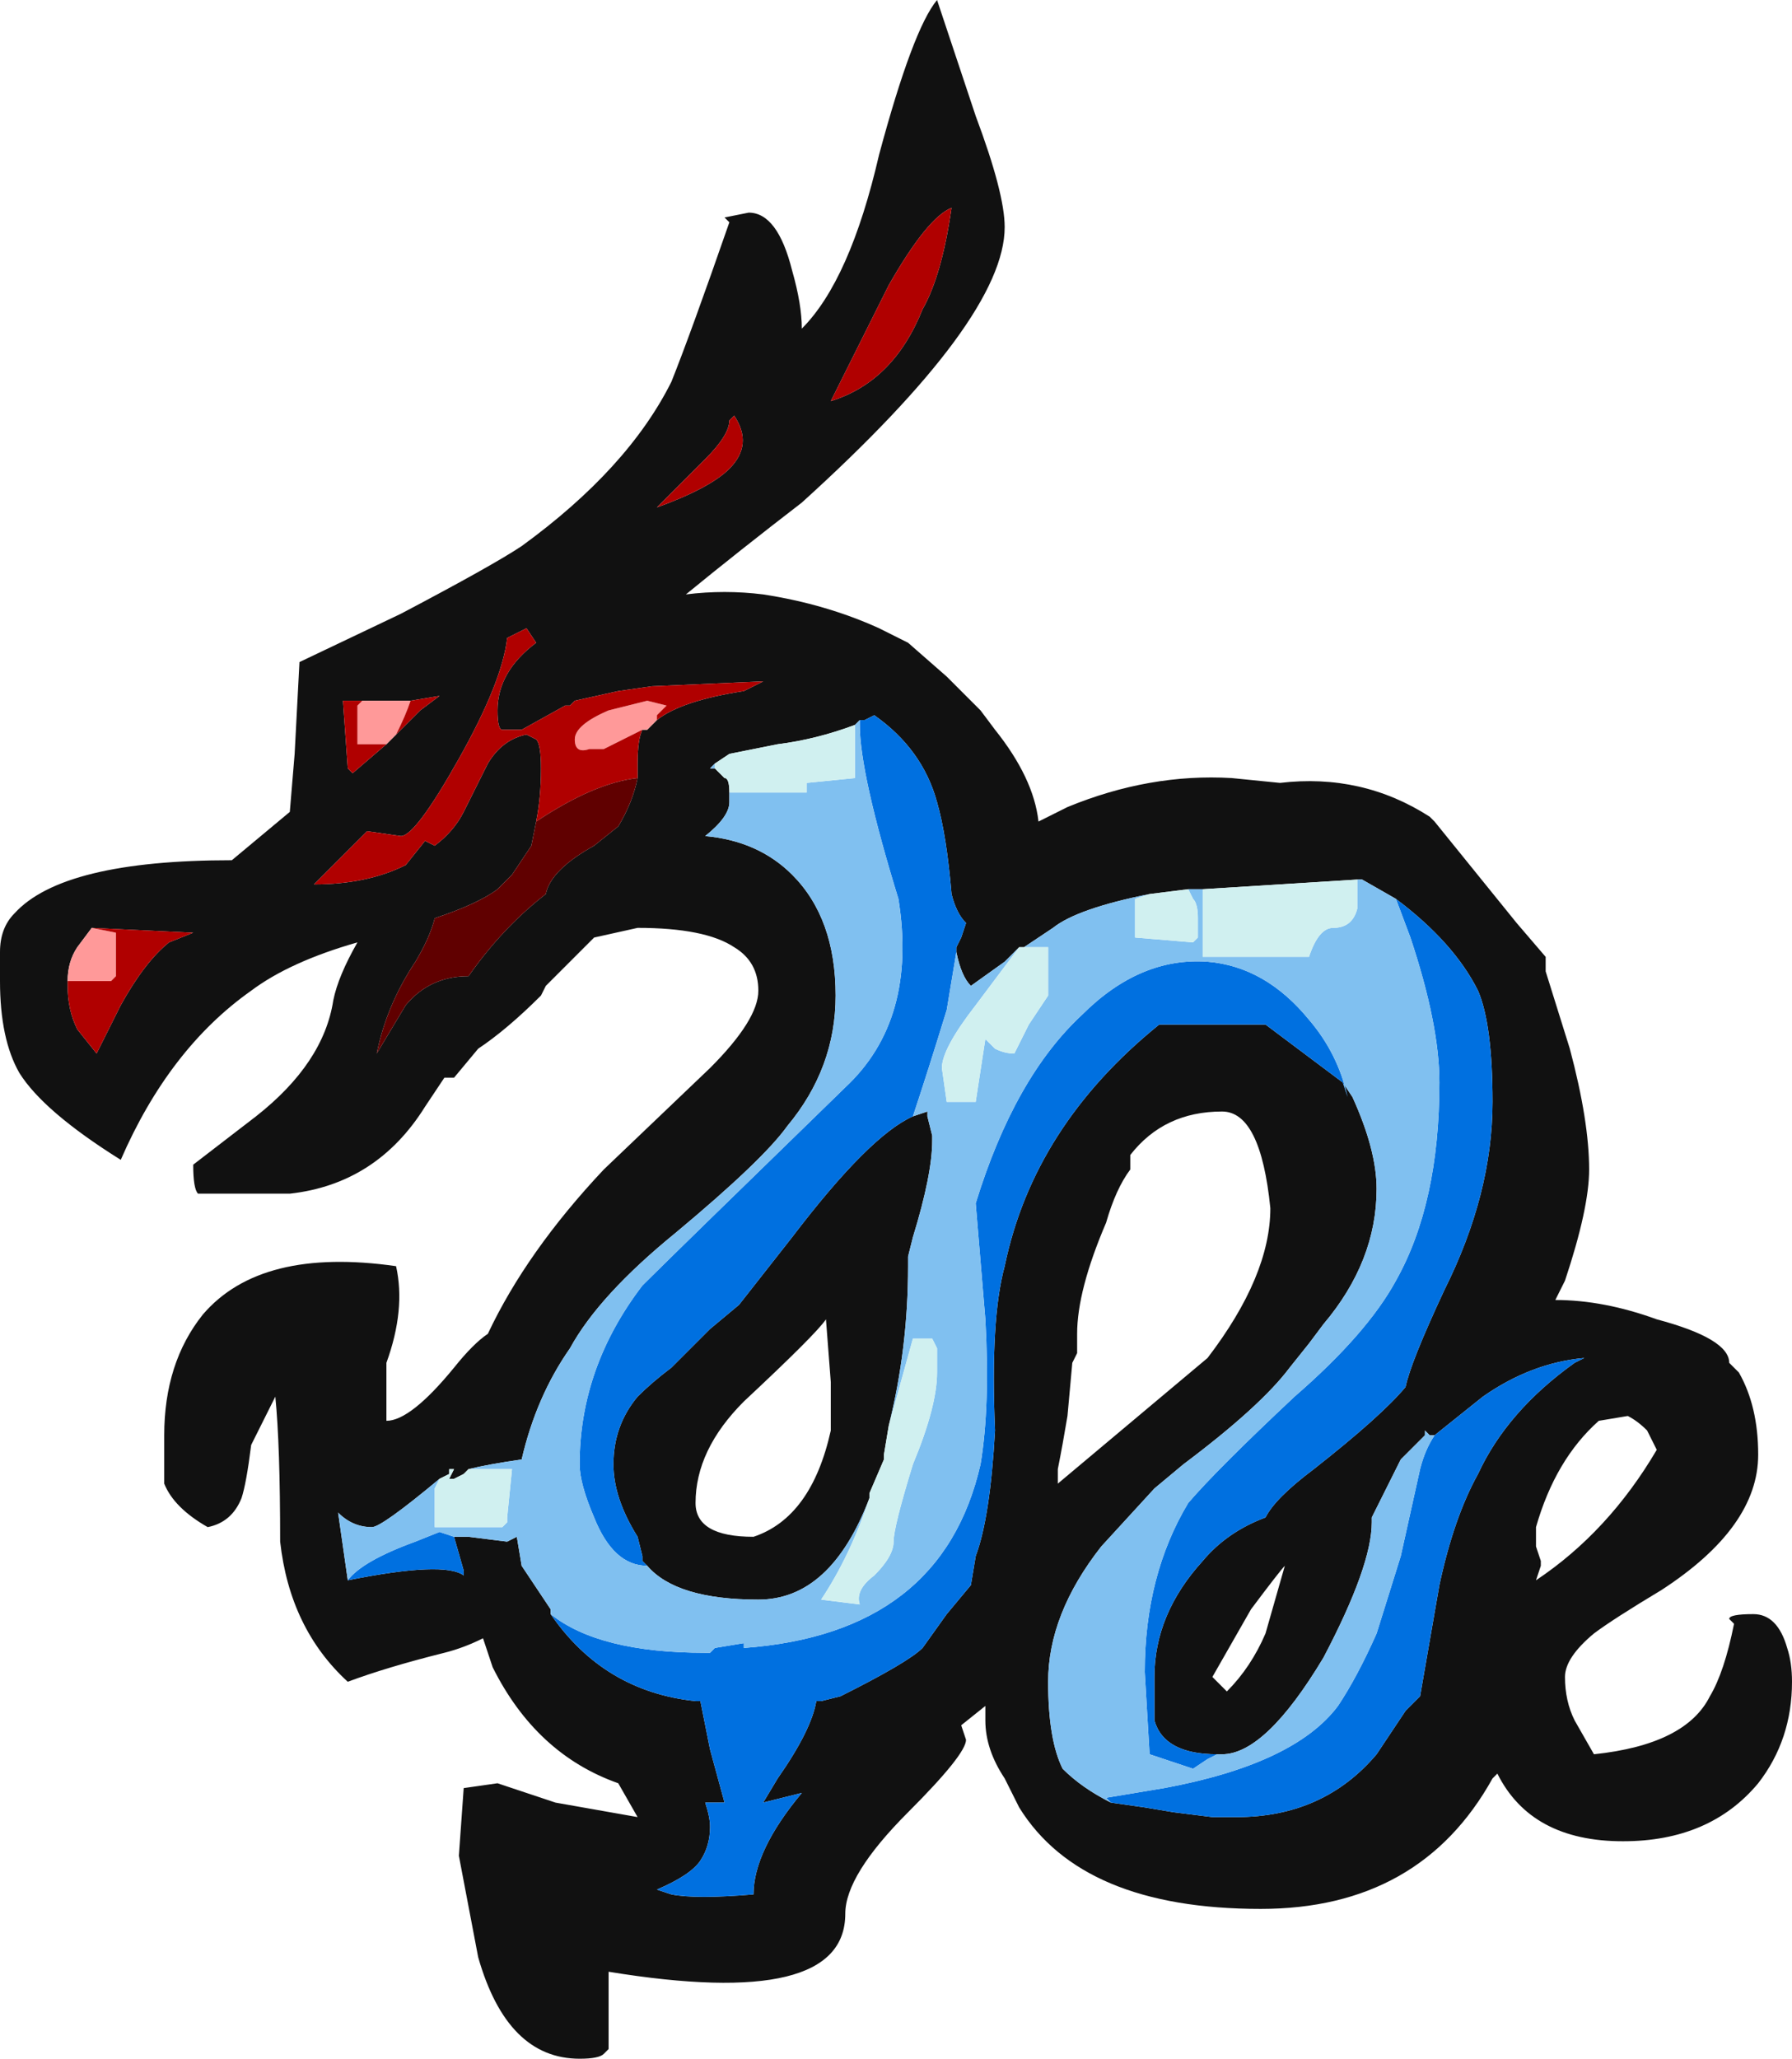 <?xml version="1.0" encoding="UTF-8" standalone="no"?>
<svg xmlns:ffdec="https://www.free-decompiler.com/flash" xmlns:xlink="http://www.w3.org/1999/xlink" ffdec:objectType="frame" height="149.1px" width="129.85px" xmlns="http://www.w3.org/2000/svg">
  <g transform="matrix(1.0, 0.0, 0.0, 1.0, 95.9, 56.7)">
    <use ffdec:characterId="1514" height="21.3" transform="matrix(7.0, 0.0, 0.0, 7.0, -95.9, -56.7)" width="18.55" xlink:href="#shape0"/>
  </g>
  <defs>
    <g id="shape0" transform="matrix(1.0, 0.0, 0.0, 1.0, 13.7, 8.1)">
      <path d="M-6.15 -3.75 Q-6.15 -3.6 -6.4 -3.35 L-6.9 -2.85 Q-6.35 -3.05 -6.15 -3.25 -5.9 -3.5 -6.1 -3.8 L-6.15 -3.75 M-6.15 -5.8 L-6.2 -5.85 -5.95 -5.9 Q-5.65 -5.9 -5.5 -5.3 -5.4 -4.95 -5.4 -4.7 -4.9 -5.2 -4.6 -6.5 -4.25 -7.8 -4.0 -8.1 L-3.6 -6.9 Q-3.3 -6.1 -3.3 -5.75 -3.3 -4.8 -5.4 -2.9 -6.05 -2.4 -6.6 -1.95 -6.2 -2.0 -5.8 -1.95 -5.15 -1.85 -4.6 -1.6 L-4.3 -1.45 -3.9 -1.1 -3.55 -0.75 -3.4 -0.55 Q-3.0 -0.05 -2.95 0.4 L-2.65 0.25 Q-1.8 -0.1 -0.95 -0.05 L-0.45 0.0 Q0.4 -0.1 1.1 0.35 L1.15 0.4 2.0 1.45 2.3 1.8 2.3 1.95 2.55 2.75 Q2.75 3.5 2.75 4.0 2.75 4.4 2.5 5.15 L2.4 5.35 Q2.9 5.35 3.45 5.55 4.2 5.75 4.2 6.0 L4.3 6.1 Q4.5 6.45 4.5 6.95 4.5 7.7 3.5 8.35 3.0 8.65 2.8 8.8 2.5 9.05 2.5 9.25 2.5 9.5 2.6 9.7 L2.8 10.05 Q3.75 9.95 4.0 9.45 4.15 9.2 4.25 8.7 L4.2 8.65 Q4.2 8.6 4.45 8.6 4.7 8.6 4.8 8.95 4.85 9.1 4.85 9.3 4.85 9.9 4.5 10.35 4.0 10.95 3.1 10.95 2.15 10.95 1.8 10.25 L1.75 10.3 Q1.0 11.65 -0.65 11.65 -2.5 11.65 -3.15 10.6 L-3.3 10.3 Q-3.5 10.0 -3.5 9.7 L-3.5 9.55 -3.75 9.75 -3.7 9.9 Q-3.7 10.05 -4.3 10.65 -4.95 11.3 -4.95 11.7 -4.95 12.7 -7.4 12.3 L-7.4 13.1 -7.45 13.15 Q-7.5 13.2 -7.7 13.2 -8.45 13.2 -8.75 12.15 L-8.95 11.1 -8.9 10.4 -8.55 10.35 -7.95 10.55 -7.1 10.7 -7.3 10.35 Q-8.15 10.05 -8.6 9.15 L-8.7 8.85 Q-8.9 8.95 -9.1 9.0 -9.7 9.15 -10.1 9.3 -10.7 8.75 -10.8 7.85 -10.8 6.85 -10.85 6.35 L-11.1 6.85 Q-11.15 7.25 -11.2 7.4 -11.3 7.65 -11.55 7.7 -11.9 7.5 -12.0 7.25 -12.0 7.15 -12.0 6.75 -12.0 6.0 -11.6 5.5 -11.0 4.8 -9.6 5.0 -9.5 5.45 -9.7 6.0 L-9.7 6.6 Q-9.45 6.6 -9.0 6.05 -8.8 5.8 -8.65 5.7 -8.25 4.85 -7.45 4.0 L-6.35 2.95 Q-5.85 2.45 -5.85 2.15 -5.85 1.85 -6.1 1.7 -6.4 1.5 -7.1 1.5 L-7.55 1.6 -8.05 2.1 -8.1 2.2 Q-8.45 2.55 -8.75 2.75 L-9.0 3.05 -9.1 3.05 -9.3 3.35 Q-9.8 4.15 -10.7 4.25 L-11.65 4.25 Q-11.7 4.2 -11.7 3.95 L-11.05 3.45 Q-10.35 2.9 -10.25 2.25 -10.2 2.0 -10.0 1.65 -10.7 1.85 -11.1 2.15 -11.95 2.75 -12.45 3.9 -13.25 3.4 -13.5 3.0 -13.7 2.65 -13.7 2.05 L-13.7 1.75 Q-13.7 1.5 -13.55 1.35 -13.05 0.8 -11.3 0.8 L-10.7 0.3 -10.65 -0.3 -10.6 -1.25 -9.55 -1.75 Q-8.6 -2.25 -8.3 -2.45 -7.2 -3.25 -6.75 -4.15 -6.55 -4.65 -6.15 -5.8 M-9.7 -0.4 L-9.6 -0.5 -9.35 -0.75 -9.15 -0.9 -9.45 -0.85 -9.95 -0.85 -10.15 -0.85 -10.1 -0.15 -10.05 -0.1 -9.7 -0.4 M-6.9 -0.65 Q-6.65 -0.85 -6.0 -0.95 L-5.8 -1.05 -6.95 -1.0 -7.3 -0.95 -7.75 -0.85 -7.8 -0.8 -7.85 -0.8 -8.3 -0.55 -8.5 -0.55 Q-8.55 -0.55 -8.55 -0.75 -8.55 -1.15 -8.15 -1.45 L-8.25 -1.6 -8.45 -1.5 Q-8.5 -1.05 -8.95 -0.25 -9.4 0.55 -9.55 0.55 L-9.9 0.5 -10.45 1.05 Q-9.9 1.05 -9.5 0.85 L-9.3 0.6 -9.2 0.65 Q-9.0 0.5 -8.9 0.3 L-8.65 -0.2 Q-8.5 -0.45 -8.25 -0.5 L-8.15 -0.45 Q-8.1 -0.4 -8.1 -0.15 -8.1 0.15 -8.15 0.4 L-8.2 0.65 -8.4 0.95 -8.55 1.1 Q-8.75 1.25 -9.2 1.4 -9.25 1.6 -9.4 1.85 -9.7 2.3 -9.8 2.8 L-9.5 2.3 Q-9.25 2.0 -8.85 2.0 -8.5 1.5 -8.05 1.15 -8.0 0.9 -7.55 0.65 L-7.3 0.45 Q-7.15 0.2 -7.1 -0.05 L-7.1 -0.2 Q-7.1 -0.45 -7.05 -0.55 L-7.0 -0.55 -6.9 -0.65 M-6.3 -0.2 L-6.35 -0.15 -6.3 -0.15 -6.2 -0.05 Q-6.15 -0.05 -6.15 0.1 L-6.15 0.2 Q-6.15 0.35 -6.4 0.55 -5.85 0.6 -5.5 0.95 -5.05 1.4 -5.05 2.2 -5.05 2.95 -5.55 3.55 -5.8 3.9 -6.7 4.65 -7.5 5.3 -7.8 5.85 -8.15 6.35 -8.3 7.0 -8.65 7.05 -8.85 7.1 L-8.9 7.15 -9.0 7.2 -9.05 7.2 -9.0 7.1 -9.05 7.1 -9.05 7.15 -9.15 7.2 Q-9.75 7.7 -9.85 7.7 -10.05 7.7 -10.2 7.55 L-10.1 8.25 Q-9.1 8.05 -8.9 8.2 L-8.9 8.15 -9.0 7.8 -8.85 7.8 -8.45 7.85 -8.35 7.8 -8.3 8.1 -8.0 8.55 -8.0 8.6 Q-7.45 9.4 -6.5 9.5 L-6.45 9.5 -6.35 10.0 -6.2 10.55 -6.4 10.55 Q-6.35 10.7 -6.35 10.8 -6.35 11.0 -6.45 11.15 -6.55 11.3 -6.9 11.45 L-6.75 11.5 Q-6.5 11.55 -5.9 11.5 -5.9 11.05 -5.4 10.45 L-5.8 10.55 -5.65 10.3 Q-5.3 9.8 -5.25 9.5 L-5.2 9.5 -5.0 9.45 Q-4.3 9.1 -4.15 8.95 L-3.9 8.6 -3.65 8.3 -3.6 8.0 Q-3.45 7.6 -3.4 6.7 -3.45 5.55 -3.3 5.0 -3.0 3.55 -1.7 2.5 L-0.6 2.5 0.2 3.1 0.3 3.25 Q0.55 3.8 0.55 4.2 0.55 4.95 0.0 5.6 L-0.15 5.8 -0.35 6.05 Q-0.65 6.45 -1.45 7.05 L-1.75 7.3 -2.3 7.9 Q-2.85 8.6 -2.85 9.3 -2.85 9.9 -2.7 10.2 -2.5 10.4 -2.2 10.55 L-1.85 10.6 -1.55 10.65 -1.15 10.7 -0.9 10.7 Q0.0 10.7 0.55 10.05 L0.85 9.6 1.0 9.45 1.2 8.3 Q1.35 7.6 1.6 7.15 1.9 6.5 2.6 6.0 L2.7 5.95 Q2.15 6.0 1.65 6.35 L1.15 6.75 1.1 6.75 1.05 6.7 1.05 6.75 0.8 7.0 0.5 7.6 0.5 7.65 Q0.5 8.1 0.0 9.05 -0.6 10.05 -1.05 10.05 L-1.1 10.05 Q-1.65 10.05 -1.75 9.7 L-1.75 9.25 Q-1.75 8.6 -1.25 8.05 -1.0 7.75 -0.6 7.6 -0.5 7.4 -0.1 7.1 0.6 6.55 0.85 6.25 0.9 6.0 1.25 5.25 1.75 4.25 1.75 3.3 1.75 2.5 1.6 2.15 1.35 1.65 0.75 1.2 L0.4 1.0 0.35 1.0 -1.25 1.1 -1.4 1.1 -1.8 1.15 Q-2.55 1.3 -2.8 1.5 L-3.1 1.7 -3.15 1.7 -3.3 1.85 -3.65 2.1 Q-3.75 2.0 -3.8 1.75 L-3.8 1.7 -3.75 1.6 -3.7 1.45 Q-3.8 1.35 -3.85 1.15 -3.9 0.55 -4.0 0.2 -4.15 -0.35 -4.65 -0.7 L-4.75 -0.65 -4.8 -0.65 -4.85 -0.6 Q-5.25 -0.45 -5.65 -0.4 L-6.15 -0.3 -6.3 -0.2 M-5.1 -3.95 Q-4.45 -4.15 -4.15 -4.9 -3.95 -5.25 -3.85 -5.95 -4.1 -5.85 -4.5 -5.15 L-5.1 -3.95 M-7.0 8.1 L-7.05 8.05 -7.05 8.0 -7.1 7.8 Q-7.35 7.4 -7.35 7.05 -7.35 6.65 -7.1 6.35 -6.95 6.2 -6.75 6.05 L-6.35 5.65 -6.05 5.4 -5.5 4.7 Q-4.7 3.65 -4.25 3.45 L-4.1 3.4 -4.1 3.45 -4.05 3.65 -4.05 3.7 Q-4.05 4.05 -4.25 4.7 L-4.3 4.9 -4.3 5.0 Q-4.3 5.85 -4.5 6.65 L-4.55 6.95 -4.55 7.0 -4.7 7.35 -4.7 7.4 Q-5.1 8.45 -5.85 8.45 -6.7 8.45 -7.0 8.1 M-5.1 6.4 L-5.1 6.2 -5.15 5.55 Q-5.25 5.7 -6.0 6.4 -6.5 6.9 -6.5 7.45 -6.5 7.8 -5.9 7.8 -5.3 7.6 -5.1 6.7 L-5.1 6.4 M-2.0 3.85 L-2.0 4.0 Q-2.15 4.2 -2.25 4.55 -2.55 5.25 -2.55 5.7 L-2.55 5.9 -2.6 6.0 -2.65 6.55 Q-2.7 6.85 -2.75 7.1 L-2.75 7.25 -1.2 5.95 Q-0.55 5.1 -0.55 4.4 -0.65 3.4 -1.05 3.4 -1.65 3.4 -2.0 3.85 M-0.75 8.55 L-1.15 9.25 -1.0 9.4 Q-0.75 9.15 -0.6 8.8 L-0.4 8.1 Q-0.45 8.15 -0.75 8.55 M-13.0 2.05 L-13.0 2.1 Q-13.0 2.35 -12.9 2.55 L-12.7 2.8 -12.45 2.3 Q-12.2 1.85 -11.95 1.65 L-11.7 1.55 -12.75 1.5 -12.9 1.7 Q-13.0 1.85 -13.0 2.05 M3.35 6.7 Q3.25 6.6 3.15 6.55 L2.85 6.6 Q2.4 7.0 2.2 7.7 L2.2 7.9 2.25 8.05 2.25 8.1 2.2 8.25 Q2.95 7.75 3.45 6.9 L3.35 6.7" fill="#111111" fill-rule="evenodd" stroke="none"/>
      <path d="M-4.8 -0.65 L-4.75 -0.65 -4.65 -0.7 Q-4.15 -0.35 -4.0 0.2 -3.9 0.55 -3.85 1.15 -3.8 1.35 -3.7 1.45 L-3.75 1.6 -3.8 1.7 -3.8 1.75 -3.9 2.35 Q-4.1 3.0 -4.25 3.45 -4.7 3.65 -5.5 4.7 L-6.05 5.4 -6.35 5.65 -6.75 6.05 Q-6.95 6.2 -7.1 6.35 -7.35 6.65 -7.35 7.05 -7.35 7.4 -7.1 7.8 L-7.05 8.0 -7.05 8.05 -7.0 8.1 Q-7.35 8.1 -7.55 7.6 -7.7 7.25 -7.7 7.05 -7.7 6.05 -7.05 5.2 -6.75 4.9 -4.95 3.15 -4.2 2.45 -4.4 1.2 -4.8 -0.1 -4.8 -0.6 L-4.8 -0.65 M0.75 1.2 Q1.35 1.65 1.6 2.15 1.75 2.5 1.75 3.3 1.75 4.25 1.25 5.25 0.9 6.0 0.85 6.25 0.6 6.55 -0.1 7.1 -0.5 7.4 -0.6 7.6 -1.0 7.75 -1.25 8.05 -1.75 8.6 -1.75 9.25 L-1.75 9.7 Q-1.65 10.05 -1.1 10.05 L-1.2 10.1 -1.35 10.2 -1.8 10.05 -1.85 9.2 Q-1.85 8.2 -1.4 7.45 -1.1 7.1 -0.3 6.35 0.45 5.7 0.75 5.15 1.2 4.35 1.2 3.1 1.2 2.5 0.9 1.6 L0.75 1.2 M1.15 6.75 L1.65 6.35 Q2.15 6.0 2.7 5.95 L2.6 6.0 Q1.9 6.5 1.6 7.15 1.35 7.6 1.2 8.3 L1.0 9.45 0.85 9.6 0.55 10.05 Q0.0 10.7 -0.9 10.7 L-1.15 10.7 -1.55 10.65 -1.85 10.6 -2.2 10.55 -2.25 10.5 -1.65 10.4 Q-0.3 10.15 0.15 9.55 0.35 9.25 0.55 8.8 L0.8 8.0 1.0 7.1 Q1.05 6.9 1.15 6.75 M0.2 3.1 L-0.6 2.5 -1.7 2.5 Q-3.0 3.55 -3.3 5.0 -3.45 5.55 -3.4 6.7 -3.45 7.6 -3.6 8.0 L-3.65 8.3 -3.9 8.6 -4.15 8.95 Q-4.3 9.1 -5.0 9.45 L-5.2 9.5 -5.25 9.5 Q-5.3 9.8 -5.65 10.3 L-5.8 10.55 -5.4 10.45 Q-5.9 11.05 -5.9 11.5 -6.5 11.55 -6.75 11.5 L-6.9 11.45 Q-6.55 11.3 -6.45 11.15 -6.35 11.0 -6.35 10.8 -6.35 10.7 -6.4 10.55 L-6.2 10.55 -6.35 10.0 -6.45 9.5 -6.5 9.5 Q-7.45 9.4 -8.0 8.6 -7.5 9.0 -6.4 9.0 L-6.35 9.0 -6.3 8.95 -6.0 8.9 -6.0 8.95 Q-3.95 8.8 -3.55 7.05 -3.45 6.45 -3.5 5.55 L-3.6 4.35 Q-3.2 3.05 -2.5 2.4 -1.9 1.8 -1.2 1.85 -0.6 1.9 -0.15 2.45 0.15 2.8 0.25 3.25 L0.2 3.1 M-9.0 7.8 L-8.9 8.15 -8.9 8.2 Q-9.1 8.05 -10.1 8.25 -9.95 8.05 -9.4 7.85 L-9.15 7.75 -9.0 7.8" fill="#0070e0" fill-rule="evenodd" stroke="none"/>
      <path d="M-6.3 -0.15 L-6.35 -0.15 -6.3 -0.2 -6.3 -0.15 M-4.85 -0.6 L-4.8 -0.65 -4.8 -0.6 Q-4.8 -0.1 -4.4 1.2 -4.2 2.45 -4.95 3.15 -6.75 4.9 -7.05 5.2 -7.7 6.05 -7.7 7.05 -7.7 7.25 -7.55 7.6 -7.35 8.1 -7.0 8.1 -6.7 8.45 -5.85 8.45 -5.1 8.45 -4.7 7.4 -4.9 8.0 -5.2 8.45 L-4.8 8.5 Q-4.85 8.35 -4.65 8.2 -4.45 8.0 -4.45 7.85 -4.45 7.7 -4.25 7.05 -4.0 6.45 -4.0 6.1 L-4.0 5.85 -4.05 5.75 -4.25 5.75 -4.5 6.65 Q-4.3 5.85 -4.3 5.0 L-4.3 4.9 -4.25 4.7 Q-4.05 4.05 -4.05 3.7 L-4.05 3.65 -4.1 3.45 -4.1 3.4 -4.25 3.45 Q-4.1 3.0 -3.9 2.35 L-3.8 1.75 Q-3.75 2.0 -3.65 2.1 L-3.3 1.85 -3.15 1.7 -3.6 2.3 Q-3.95 2.75 -3.95 2.95 L-3.9 3.3 -3.6 3.3 -3.5 2.65 -3.4 2.75 Q-3.3 2.8 -3.2 2.8 L-3.05 2.5 -2.85 2.2 -2.85 1.7 -3.1 1.7 -2.8 1.5 Q-2.55 1.3 -1.8 1.15 L-1.95 1.2 -1.95 1.6 -1.35 1.65 -1.3 1.6 -1.3 1.4 Q-1.3 1.25 -1.35 1.2 L-1.4 1.1 -1.25 1.1 -1.25 1.8 -0.15 1.8 Q-0.05 1.5 0.1 1.5 0.3 1.5 0.35 1.3 L0.35 1.0 0.4 1.0 0.75 1.2 0.9 1.6 Q1.2 2.5 1.2 3.1 1.2 4.35 0.75 5.15 0.45 5.7 -0.3 6.35 -1.1 7.1 -1.4 7.45 -1.85 8.2 -1.85 9.2 L-1.8 10.05 -1.35 10.2 -1.2 10.1 -1.1 10.05 -1.05 10.05 Q-0.6 10.05 0.0 9.05 0.5 8.1 0.5 7.65 L0.5 7.6 0.8 7.0 1.05 6.75 1.05 6.7 1.1 6.75 1.15 6.75 Q1.05 6.9 1.0 7.1 L0.8 8.0 0.55 8.8 Q0.35 9.25 0.15 9.55 -0.3 10.15 -1.65 10.4 L-2.25 10.5 -2.2 10.55 Q-2.5 10.4 -2.7 10.2 -2.85 9.9 -2.85 9.3 -2.85 8.6 -2.3 7.9 L-1.75 7.3 -1.45 7.05 Q-0.65 6.45 -0.35 6.05 L-0.15 5.8 0.0 5.6 Q0.55 4.95 0.55 4.2 0.55 3.8 0.3 3.25 L0.2 3.1 0.25 3.25 Q0.15 2.8 -0.15 2.45 -0.6 1.9 -1.2 1.85 -1.9 1.8 -2.5 2.4 -3.2 3.05 -3.6 4.35 L-3.5 5.55 Q-3.45 6.45 -3.55 7.05 -3.95 8.8 -6.0 8.95 L-6.0 8.9 -6.3 8.95 -6.35 9.0 -6.4 9.0 Q-7.5 9.0 -8.0 8.6 L-8.0 8.55 -8.3 8.1 -8.35 7.8 -8.45 7.85 -8.85 7.8 -9.0 7.8 -9.15 7.75 -9.4 7.85 Q-9.95 8.05 -10.1 8.25 L-10.2 7.55 Q-10.05 7.7 -9.85 7.7 -9.75 7.7 -9.15 7.2 L-9.2 7.3 -9.2 7.7 -8.5 7.7 -8.45 7.65 -8.45 7.6 -8.4 7.1 -8.85 7.1 -8.9 7.15 -8.85 7.1 Q-8.65 7.05 -8.3 7.0 -8.15 6.35 -7.8 5.85 -7.5 5.3 -6.7 4.65 -5.8 3.9 -5.55 3.55 -5.05 2.95 -5.05 2.2 -5.05 1.4 -5.5 0.95 -5.85 0.6 -6.4 0.55 -6.15 0.35 -6.15 0.2 L-6.15 0.1 -5.35 0.1 -5.35 0.0 -4.85 -0.05 -4.85 -0.6 M-9.05 7.1 L-9.0 7.1 -9.05 7.1" fill="#80c0f0" fill-rule="evenodd" stroke="none"/>
      <path d="M-6.3 -0.15 L-6.3 -0.2 -6.15 -0.3 -5.65 -0.4 Q-5.25 -0.45 -4.85 -0.6 L-4.85 -0.05 -5.35 0.0 -5.35 0.1 -6.15 0.1 Q-6.15 -0.05 -6.2 -0.05 L-6.3 -0.15 M-3.15 1.7 L-3.1 1.7 -2.85 1.7 -2.85 2.2 -3.05 2.5 -3.2 2.8 Q-3.3 2.8 -3.4 2.75 L-3.5 2.65 -3.6 3.3 -3.9 3.3 -3.95 2.95 Q-3.95 2.75 -3.6 2.3 L-3.15 1.7 M-1.8 1.15 L-1.4 1.1 -1.35 1.2 Q-1.3 1.25 -1.3 1.4 L-1.3 1.6 -1.35 1.65 -1.95 1.6 -1.95 1.2 -1.8 1.15 M-1.25 1.1 L0.35 1.0 0.35 1.3 Q0.3 1.5 0.1 1.5 -0.05 1.5 -0.15 1.8 L-1.25 1.8 -1.25 1.1 M-9.15 7.2 L-9.05 7.15 -9.05 7.1 -9.0 7.1 -9.05 7.2 -9.0 7.2 -8.9 7.15 -8.85 7.1 -8.4 7.1 -8.45 7.6 -8.45 7.65 -8.5 7.7 -9.2 7.7 -9.2 7.3 -9.15 7.2 M-4.7 7.4 L-4.7 7.35 -4.55 7.0 -4.55 6.95 -4.5 6.65 -4.25 5.75 -4.05 5.75 -4.0 5.85 -4.0 6.1 Q-4.0 6.45 -4.25 7.05 -4.45 7.7 -4.45 7.85 -4.45 8.0 -4.65 8.2 -4.85 8.35 -4.8 8.5 L-5.2 8.45 Q-4.9 8.0 -4.7 7.4" fill="#d0f0f0" fill-rule="evenodd" stroke="none"/>
      <path d="M-9.6 -0.5 L-9.7 -0.4 -10.0 -0.4 -10.0 -0.8 -9.95 -0.85 -9.45 -0.85 Q-9.5 -0.7 -9.6 -0.5 M-7.05 -0.55 L-7.45 -0.35 -7.6 -0.35 Q-7.75 -0.3 -7.75 -0.45 -7.75 -0.6 -7.4 -0.75 L-7.0 -0.85 -6.8 -0.8 -6.9 -0.7 -6.9 -0.65 -7.0 -0.55 -7.05 -0.55 M-13.0 2.05 Q-13.0 1.85 -12.9 1.7 L-12.75 1.5 -12.5 1.55 Q-12.5 1.6 -12.5 1.8 L-12.5 2.0 -12.55 2.05 -13.0 2.05" fill="#ff9999" fill-rule="evenodd" stroke="none"/>
      <path d="M-6.15 -3.75 L-6.1 -3.8 Q-5.9 -3.5 -6.15 -3.25 -6.35 -3.05 -6.9 -2.85 L-6.4 -3.35 Q-6.15 -3.6 -6.15 -3.75 M-9.6 -0.5 Q-9.5 -0.7 -9.45 -0.85 L-9.15 -0.9 -9.35 -0.75 -9.6 -0.5 M-9.95 -0.85 L-10.0 -0.8 -10.0 -0.4 -9.7 -0.4 -10.05 -0.1 -10.1 -0.15 -10.15 -0.85 -9.95 -0.85 M-8.15 0.4 Q-8.1 0.15 -8.1 -0.15 -8.1 -0.4 -8.15 -0.45 L-8.25 -0.5 Q-8.5 -0.45 -8.65 -0.2 L-8.9 0.3 Q-9.0 0.5 -9.2 0.65 L-9.3 0.6 -9.5 0.85 Q-9.9 1.05 -10.45 1.05 L-9.9 0.5 -9.55 0.55 Q-9.4 0.55 -8.95 -0.25 -8.5 -1.05 -8.45 -1.5 L-8.25 -1.6 -8.15 -1.45 Q-8.55 -1.15 -8.55 -0.75 -8.55 -0.55 -8.5 -0.55 L-8.3 -0.55 -7.85 -0.8 -7.8 -0.8 -7.75 -0.85 -7.3 -0.95 -6.95 -1.0 -5.8 -1.05 -6.0 -0.95 Q-6.65 -0.85 -6.9 -0.65 L-6.9 -0.7 -6.8 -0.8 -7.0 -0.85 -7.4 -0.75 Q-7.75 -0.6 -7.75 -0.45 -7.75 -0.3 -7.6 -0.35 L-7.45 -0.35 -7.05 -0.55 Q-7.1 -0.45 -7.1 -0.2 L-7.1 -0.05 Q-7.55 0.0 -8.15 0.4 M-5.1 -3.95 L-4.5 -5.15 Q-4.1 -5.85 -3.85 -5.95 -3.95 -5.25 -4.15 -4.9 -4.45 -4.15 -5.1 -3.95 M-12.75 1.5 L-11.7 1.55 -11.95 1.65 Q-12.2 1.85 -12.45 2.3 L-12.7 2.8 -12.9 2.55 Q-13.0 2.35 -13.0 2.1 L-13.0 2.05 -12.55 2.05 -12.5 2.0 -12.5 1.8 Q-12.5 1.6 -12.5 1.55 L-12.75 1.5" fill="#b00000" fill-rule="evenodd" stroke="none"/>
      <path d="M-8.15 0.4 Q-7.55 0.0 -7.1 -0.05 -7.15 0.2 -7.3 0.45 L-7.55 0.65 Q-8.0 0.9 -8.05 1.15 -8.5 1.5 -8.85 2.0 -9.25 2.0 -9.5 2.3 L-9.8 2.8 Q-9.7 2.3 -9.4 1.85 -9.25 1.6 -9.2 1.4 -8.75 1.25 -8.55 1.1 L-8.4 0.95 -8.2 0.65 -8.15 0.4" fill="#600000" fill-rule="evenodd" stroke="none"/>
    </g>
  </defs>
</svg>
